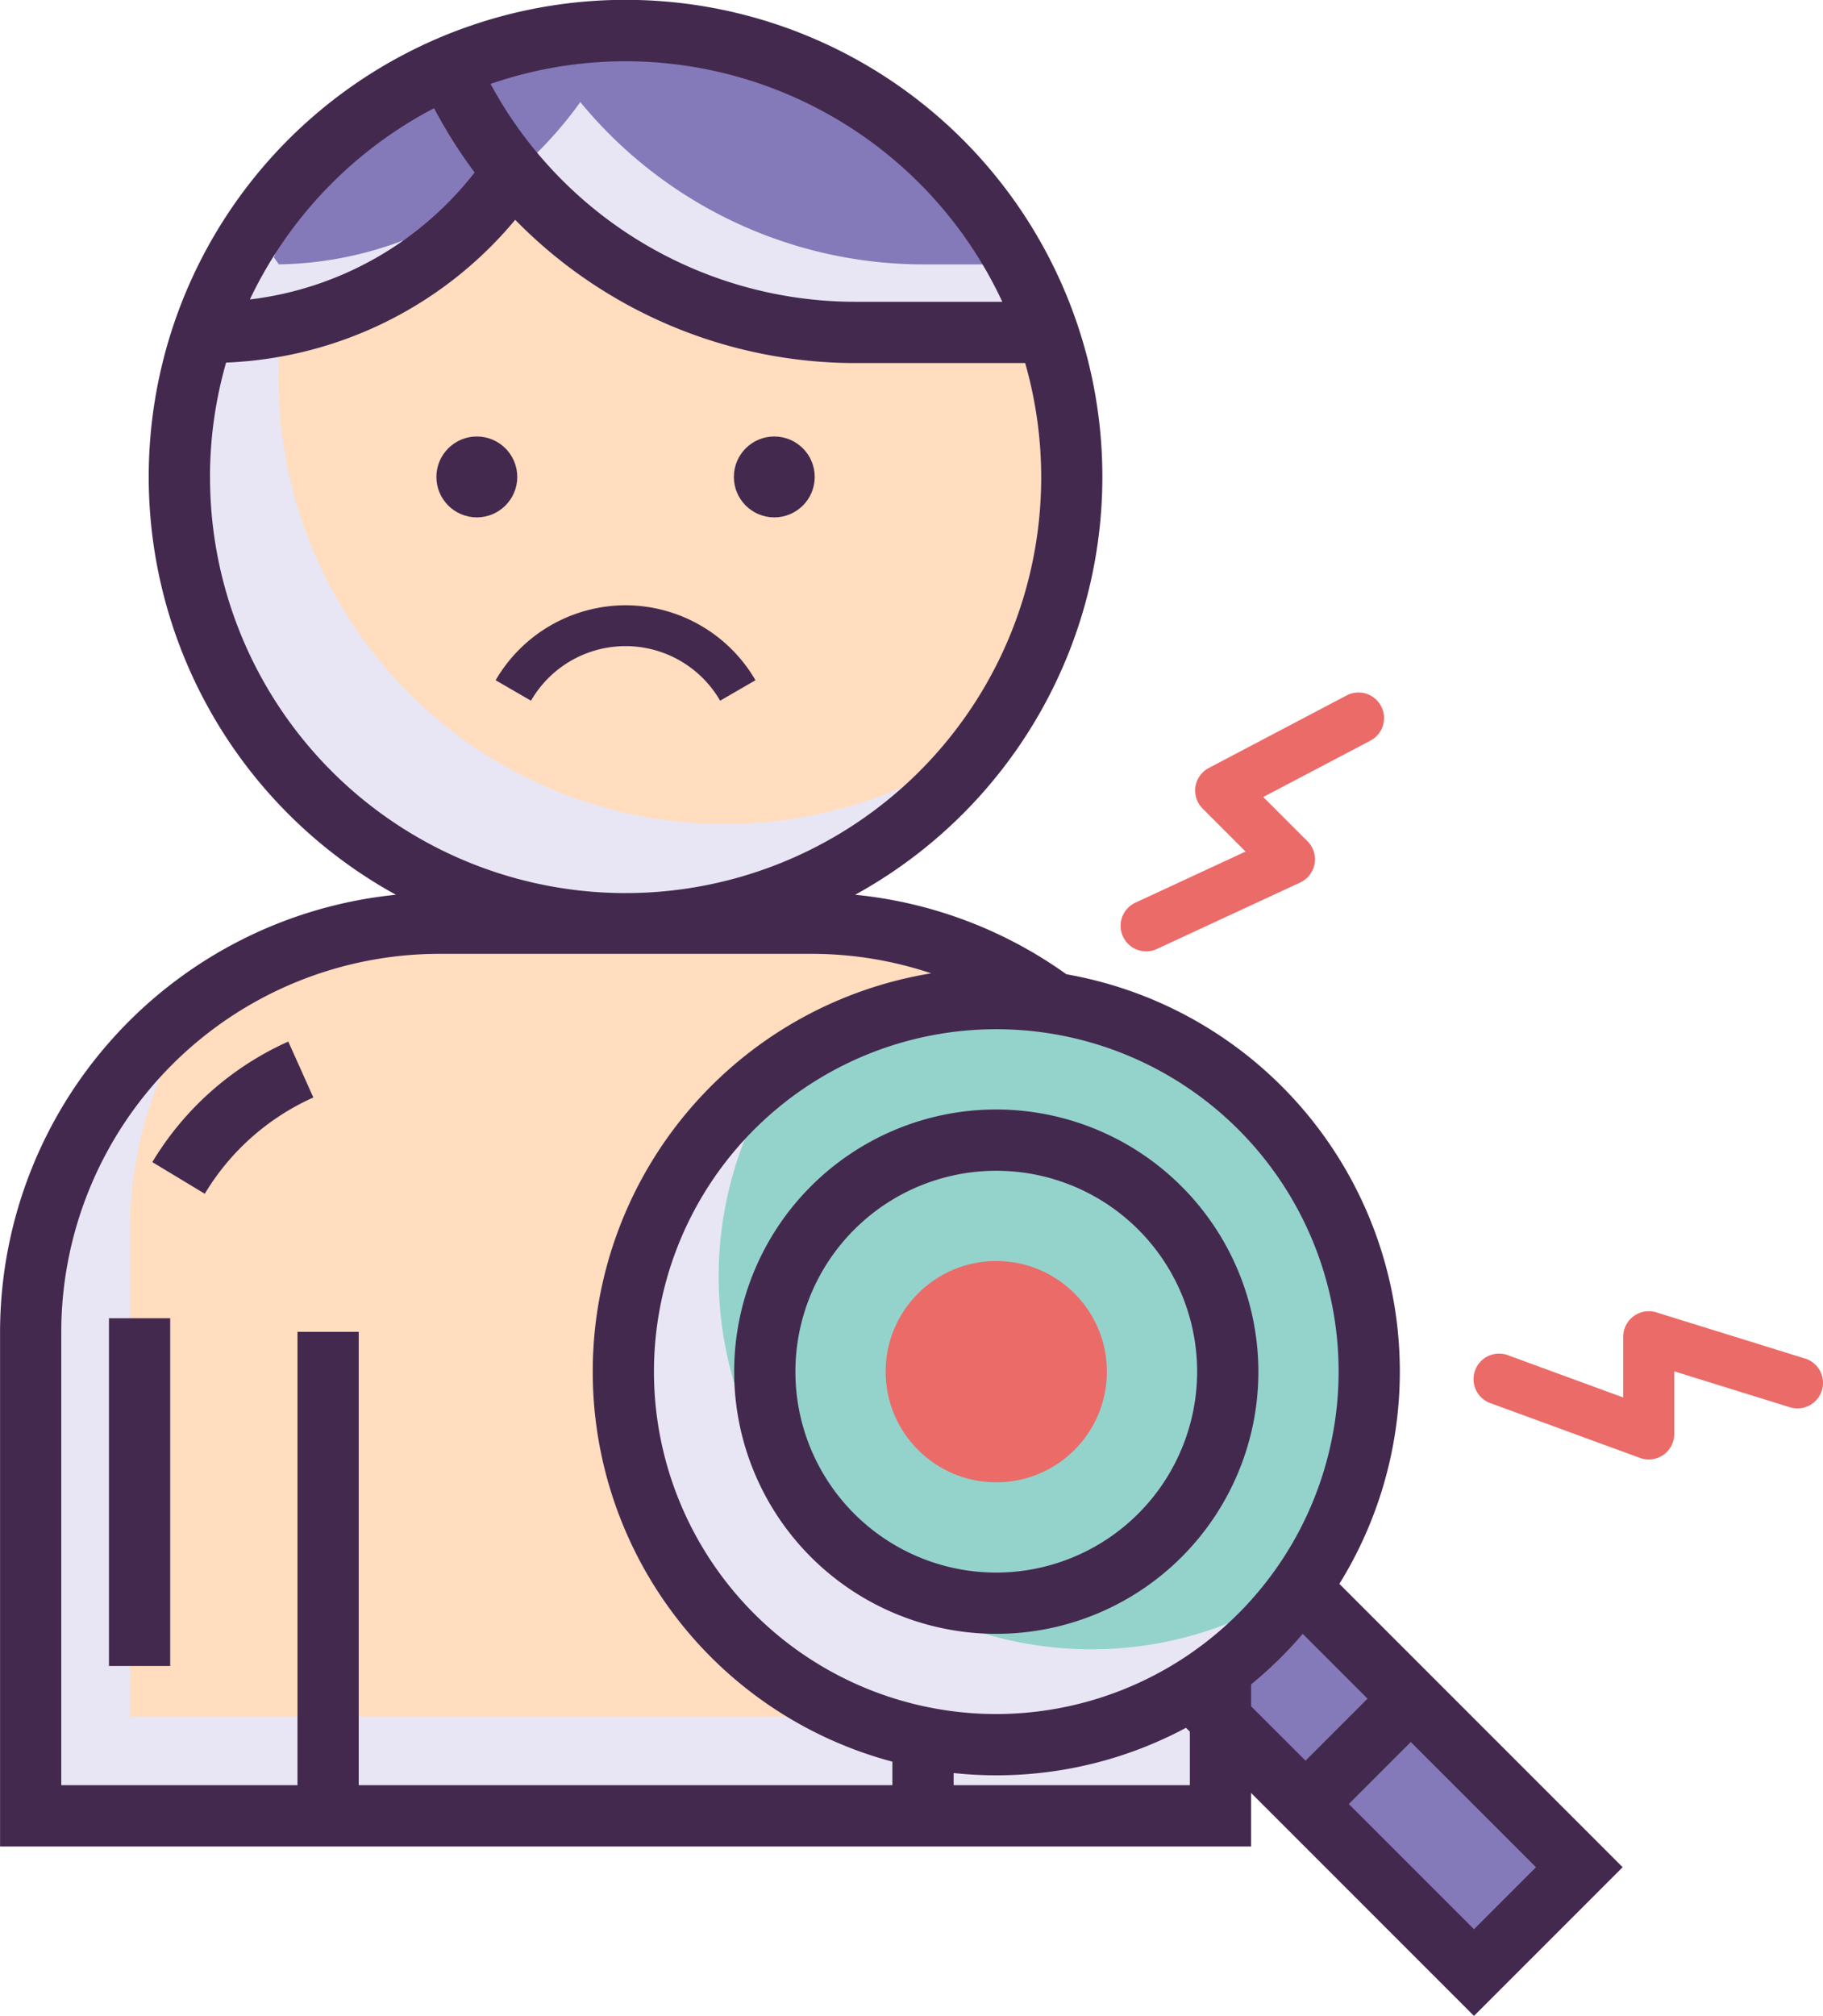 <svg id="SEARCH_FOR_SYMPTOMS" data-name="SEARCH FOR SYMPTOMS" xmlns="http://www.w3.org/2000/svg" width="129.405" height="143.062" viewBox="0 0 129.405 143.062">
  <g id="Grupo_3048" data-name="Grupo 3048" transform="translate(79.52 49.144)">
    <g id="Grupo_3047" data-name="Grupo 3047">
      <path id="Trazado_1188" data-name="Trazado 1188" d="M166.963,98.074a1.811,1.811,0,0,0-2.446-.759l-9.783,5.147a1.811,1.811,0,0,0-.438,2.884l3.048,3.048-7.847,3.64a1.812,1.812,0,0,0,1.525,3.287l10.2-4.731a1.813,1.813,0,0,0,.518-2.925l-3.142-3.141,7.607-4A1.812,1.812,0,0,0,166.963,98.074Z" transform="translate(-148.447 -97.106)" fill="#eb6b69"/>
    </g>
  </g>
  <g id="Grupo_3050" data-name="Grupo 3050" transform="translate(104.665 93.053)">
    <g id="Grupo_3049" data-name="Grupo 3049">
      <path id="Trazado_1189" data-name="Trazado 1189" d="M206.611,161.058l-10.557-3.278a1.813,1.813,0,0,0-2.349,1.73v4.31l-8.123-2.975a1.812,1.812,0,1,0-1.246,3.4l10.558,3.866a1.812,1.812,0,0,0,2.435-1.7v-4.444l8.209,2.549a1.812,1.812,0,0,0,1.075-3.461Z" transform="translate(-183.146 -157.699)" fill="#eb6b69"/>
    </g>
  </g>
  <g id="Grupo_3052" data-name="Grupo 3052" transform="translate(2.177 65.517)">
    <g id="Grupo_3051" data-name="Grupo 3051">
      <path id="Trazado_1190" data-name="Trazado 1190" d="M97.172,119.7H70.715a29.008,29.008,0,0,0-29,29v34.345h84.456V148.7A29,29,0,0,0,97.172,119.7Z" transform="translate(-41.716 -119.701)" fill="#e8e6f4"/>
    </g>
  </g>
  <g id="Grupo_3054" data-name="Grupo 3054" transform="translate(12.733 2.173)">
    <g id="Grupo_3053" data-name="Grupo 3053">
      <path id="Trazado_1191" data-name="Trazado 1191" d="M87.95,32.288a31.663,31.663,0,1,0,31.677,31.677A31.475,31.475,0,0,0,87.95,32.288Z" transform="translate(-56.283 -32.288)" fill="#e8e6f4"/>
    </g>
  </g>
  <g id="Grupo_3056" data-name="Grupo 3056" transform="translate(9.214 65.517)">
    <g id="Grupo_3055" data-name="Grupo 3055">
      <path id="Trazado_1192" data-name="Trazado 1192" d="M99.846,119.7H73.389a28.8,28.8,0,0,0-16.674,5.278,28.812,28.812,0,0,0-5.288,16.684v34.345h77.419V148.7A29,29,0,0,0,99.846,119.7Z" transform="translate(-51.427 -119.701)" fill="#ffddbe"/>
    </g>
  </g>
  <g id="Grupo_3058" data-name="Grupo 3058" transform="translate(19.77 2.173)">
    <g id="Grupo_3057" data-name="Grupo 3057">
      <path id="Trazado_1193" data-name="Trazado 1193" d="M90.624,32.288a31.475,31.475,0,0,0-18.589,6.041A31.663,31.663,0,0,0,116.26,82.554,31.663,31.663,0,0,0,90.624,32.288Z" transform="translate(-65.994 -32.288)" fill="#ffddbe"/>
    </g>
  </g>
  <g id="Grupo_3060" data-name="Grupo 3060" transform="translate(14.61 2.174)">
    <g id="Grupo_3059" data-name="Grupo 3059">
      <path id="Trazado_1194" data-name="Trazado 1194" d="M88.668,32.289A31.683,31.683,0,0,0,58.873,53.2l.355.5A27.146,27.146,0,0,0,80.749,42.345a31.512,31.512,0,0,0,24.285,11.361h13.6A31.678,31.678,0,0,0,88.668,32.289Z" transform="translate(-58.873 -32.289)" fill="#e8e6f4"/>
    </g>
  </g>
  <g id="Grupo_3062" data-name="Grupo 3062" transform="translate(19.441 2.173)">
    <g id="Grupo_3061" data-name="Grupo 3061">
      <path id="Trazado_1195" data-name="Trazado 1195" d="M90.5,32.288A31.466,31.466,0,0,0,70.654,39.3a31.563,31.563,0,0,0-5.114,9.077l.358.5a26.01,26.01,0,0,0,16.24-6.041c.174-.136.338-.28.5-.425a27.979,27.979,0,0,0,4.649-5.046l-.02-.038a31.57,31.57,0,0,0,24.437,11.552h6.631A31.627,31.627,0,0,0,90.5,32.288Z" transform="translate(-65.54 -32.288)" fill="#8479b9"/>
    </g>
  </g>
  <g id="Grupo_3064" data-name="Grupo 3064" transform="translate(74.769 102.65)">
    <g id="Grupo_3063" data-name="Grupo 3063" transform="translate(0 0)">
      <rect id="Rectángulo_334" data-name="Rectángulo 334" width="10.574" height="42.23" transform="translate(0 7.477) rotate(-45)" fill="#8479b9"/>
    </g>
  </g>
  <g id="Grupo_3066" data-name="Grupo 3066" transform="translate(44.246 70.873)">
    <g id="Grupo_3065" data-name="Grupo 3065">
      <path id="Trazado_1196" data-name="Trazado 1196" d="M126.246,127.091a26.464,26.464,0,1,0,26.467,26.467A26.28,26.28,0,0,0,126.246,127.091Z" transform="translate(-99.77 -127.091)" fill="#e8e6f4"/>
    </g>
  </g>
  <g id="Grupo_3068" data-name="Grupo 3068" transform="translate(51.012 70.873)">
    <g id="Grupo_3067" data-name="Grupo 3067">
      <path id="Trazado_1197" data-name="Trazado 1197" d="M128.817,127.091a26.28,26.28,0,0,0-15.021,4.678,26.461,26.461,0,0,0,36.81,36.81,26.464,26.464,0,0,0-21.788-41.489Z" transform="translate(-109.107 -127.091)" fill="#94d3cc"/>
    </g>
  </g>
  <g id="Grupo_3070" data-name="Grupo 3070" transform="translate(62.867 89.491)">
    <g id="Grupo_3069" data-name="Grupo 3069">
      <circle id="Elipse_112" data-name="Elipse 112" cx="7.853" cy="7.853" r="7.853" fill="#eb6b69"/>
    </g>
  </g>
  <g id="Grupo_3072" data-name="Grupo 3072" transform="translate(10.813 73.918)">
    <g id="Grupo_3071" data-name="Grupo 3071">
      <path id="Trazado_1198" data-name="Trazado 1198" d="M63.285,131.293a21.5,21.5,0,0,0-9.651,8.554l3.723,2.246a17.176,17.176,0,0,1,7.707-6.833Z" transform="translate(-53.634 -131.293)" fill="#44294f"/>
    </g>
  </g>
  <g id="Grupo_3074" data-name="Grupo 3074" transform="translate(7.734 93.552)">
    <g id="Grupo_3073" data-name="Grupo 3073">
      <rect id="Rectángulo_335" data-name="Rectángulo 335" width="4.348" height="24.679" fill="#44294f"/>
    </g>
  </g>
  <g id="Grupo_3076" data-name="Grupo 3076" transform="translate(30.978 30.977)">
    <g id="Grupo_3075" data-name="Grupo 3075">
      <circle id="Elipse_113" data-name="Elipse 113" cx="2.87" cy="2.87" r="2.87" fill="#44294f"/>
    </g>
  </g>
  <g id="Grupo_3078" data-name="Grupo 3078" transform="translate(52.093 30.977)">
    <g id="Grupo_3077" data-name="Grupo 3077">
      <circle id="Elipse_114" data-name="Elipse 114" cx="2.87" cy="2.87" r="2.87" fill="#44294f"/>
    </g>
  </g>
  <g id="Grupo_3080" data-name="Grupo 3080" transform="translate(35.183 42.955)">
    <g id="Grupo_3079" data-name="Grupo 3079">
      <path id="Trazado_1199" data-name="Trazado 1199" d="M96.485,88.565a10.689,10.689,0,0,0-9.222,5.319l2.509,1.453a7.754,7.754,0,0,1,13.426,0l2.509-1.453A10.69,10.69,0,0,0,96.485,88.565Z" transform="translate(-87.263 -88.565)" fill="#44294f"/>
    </g>
  </g>
  <g id="Grupo_3082" data-name="Grupo 3082" transform="translate(0 0)">
    <g id="Grupo_3081" data-name="Grupo 3081">
      <path id="Trazado_1200" data-name="Trazado 1200" d="M133.787,141.692a28.62,28.62,0,0,0-19.379-43.263,30.976,30.976,0,0,0-14.992-5.641,33.847,33.847,0,1,0-32.6,0,31.216,31.216,0,0,0-28.1,31.021v36.52H127.52v-3.8l15.823,15.823L153.895,161.8ZM83.117,33.637a29.531,29.531,0,0,1,26.743,17.07H99.482A29.45,29.45,0,0,1,73.533,35.244,29.358,29.358,0,0,1,83.117,33.637ZM69.525,36.968a33.917,33.917,0,0,0,2.881,4.559,23.8,23.8,0,0,1-15.957,9.014A29.683,29.683,0,0,1,69.525,36.968ZM53.618,63.135a29.412,29.412,0,0,1,1.144-8.114A28.139,28.139,0,0,0,75.283,44.888a33.8,33.8,0,0,0,24.2,10.166h12a29.5,29.5,0,1,1-57.862,8.081Zm48.44,92.844H64.176V123.807H59.828v32.172H43.061V123.807A26.856,26.856,0,0,1,69.887,96.981H96.347a26.7,26.7,0,0,1,8.465,1.383,28.643,28.643,0,0,0-2.755,55.946Zm21.115,0H106.406v-.862a28.8,28.8,0,0,0,3.027.161,28.462,28.462,0,0,0,13.466-3.372l.274.274Zm-13.74-5.049a24.3,24.3,0,1,1,24.3-24.3A24.325,24.325,0,0,1,109.433,150.93Zm18.088-.551v-1.554a28.893,28.893,0,0,0,3.665-3.586l4.6,4.6-4.4,4.4Zm6.935,6.935,4.4-4.4,8.888,8.888-4.4,4.4Z" transform="translate(-38.712 -29.289)" fill="#44294f"/>
    </g>
  </g>
  <g id="Grupo_3084" data-name="Grupo 3084" transform="translate(52.114 78.737)">
    <g id="Grupo_3083" data-name="Grupo 3083">
      <path id="Trazado_1201" data-name="Trazado 1201" d="M129.234,137.944A18.606,18.606,0,1,0,147.84,156.55,18.628,18.628,0,0,0,129.234,137.944Zm0,32.865a14.258,14.258,0,1,1,14.258-14.258A14.275,14.275,0,0,1,129.234,170.809Z" transform="translate(-110.628 -137.944)" fill="#44294f"/>
    </g>
  </g>
</svg>
